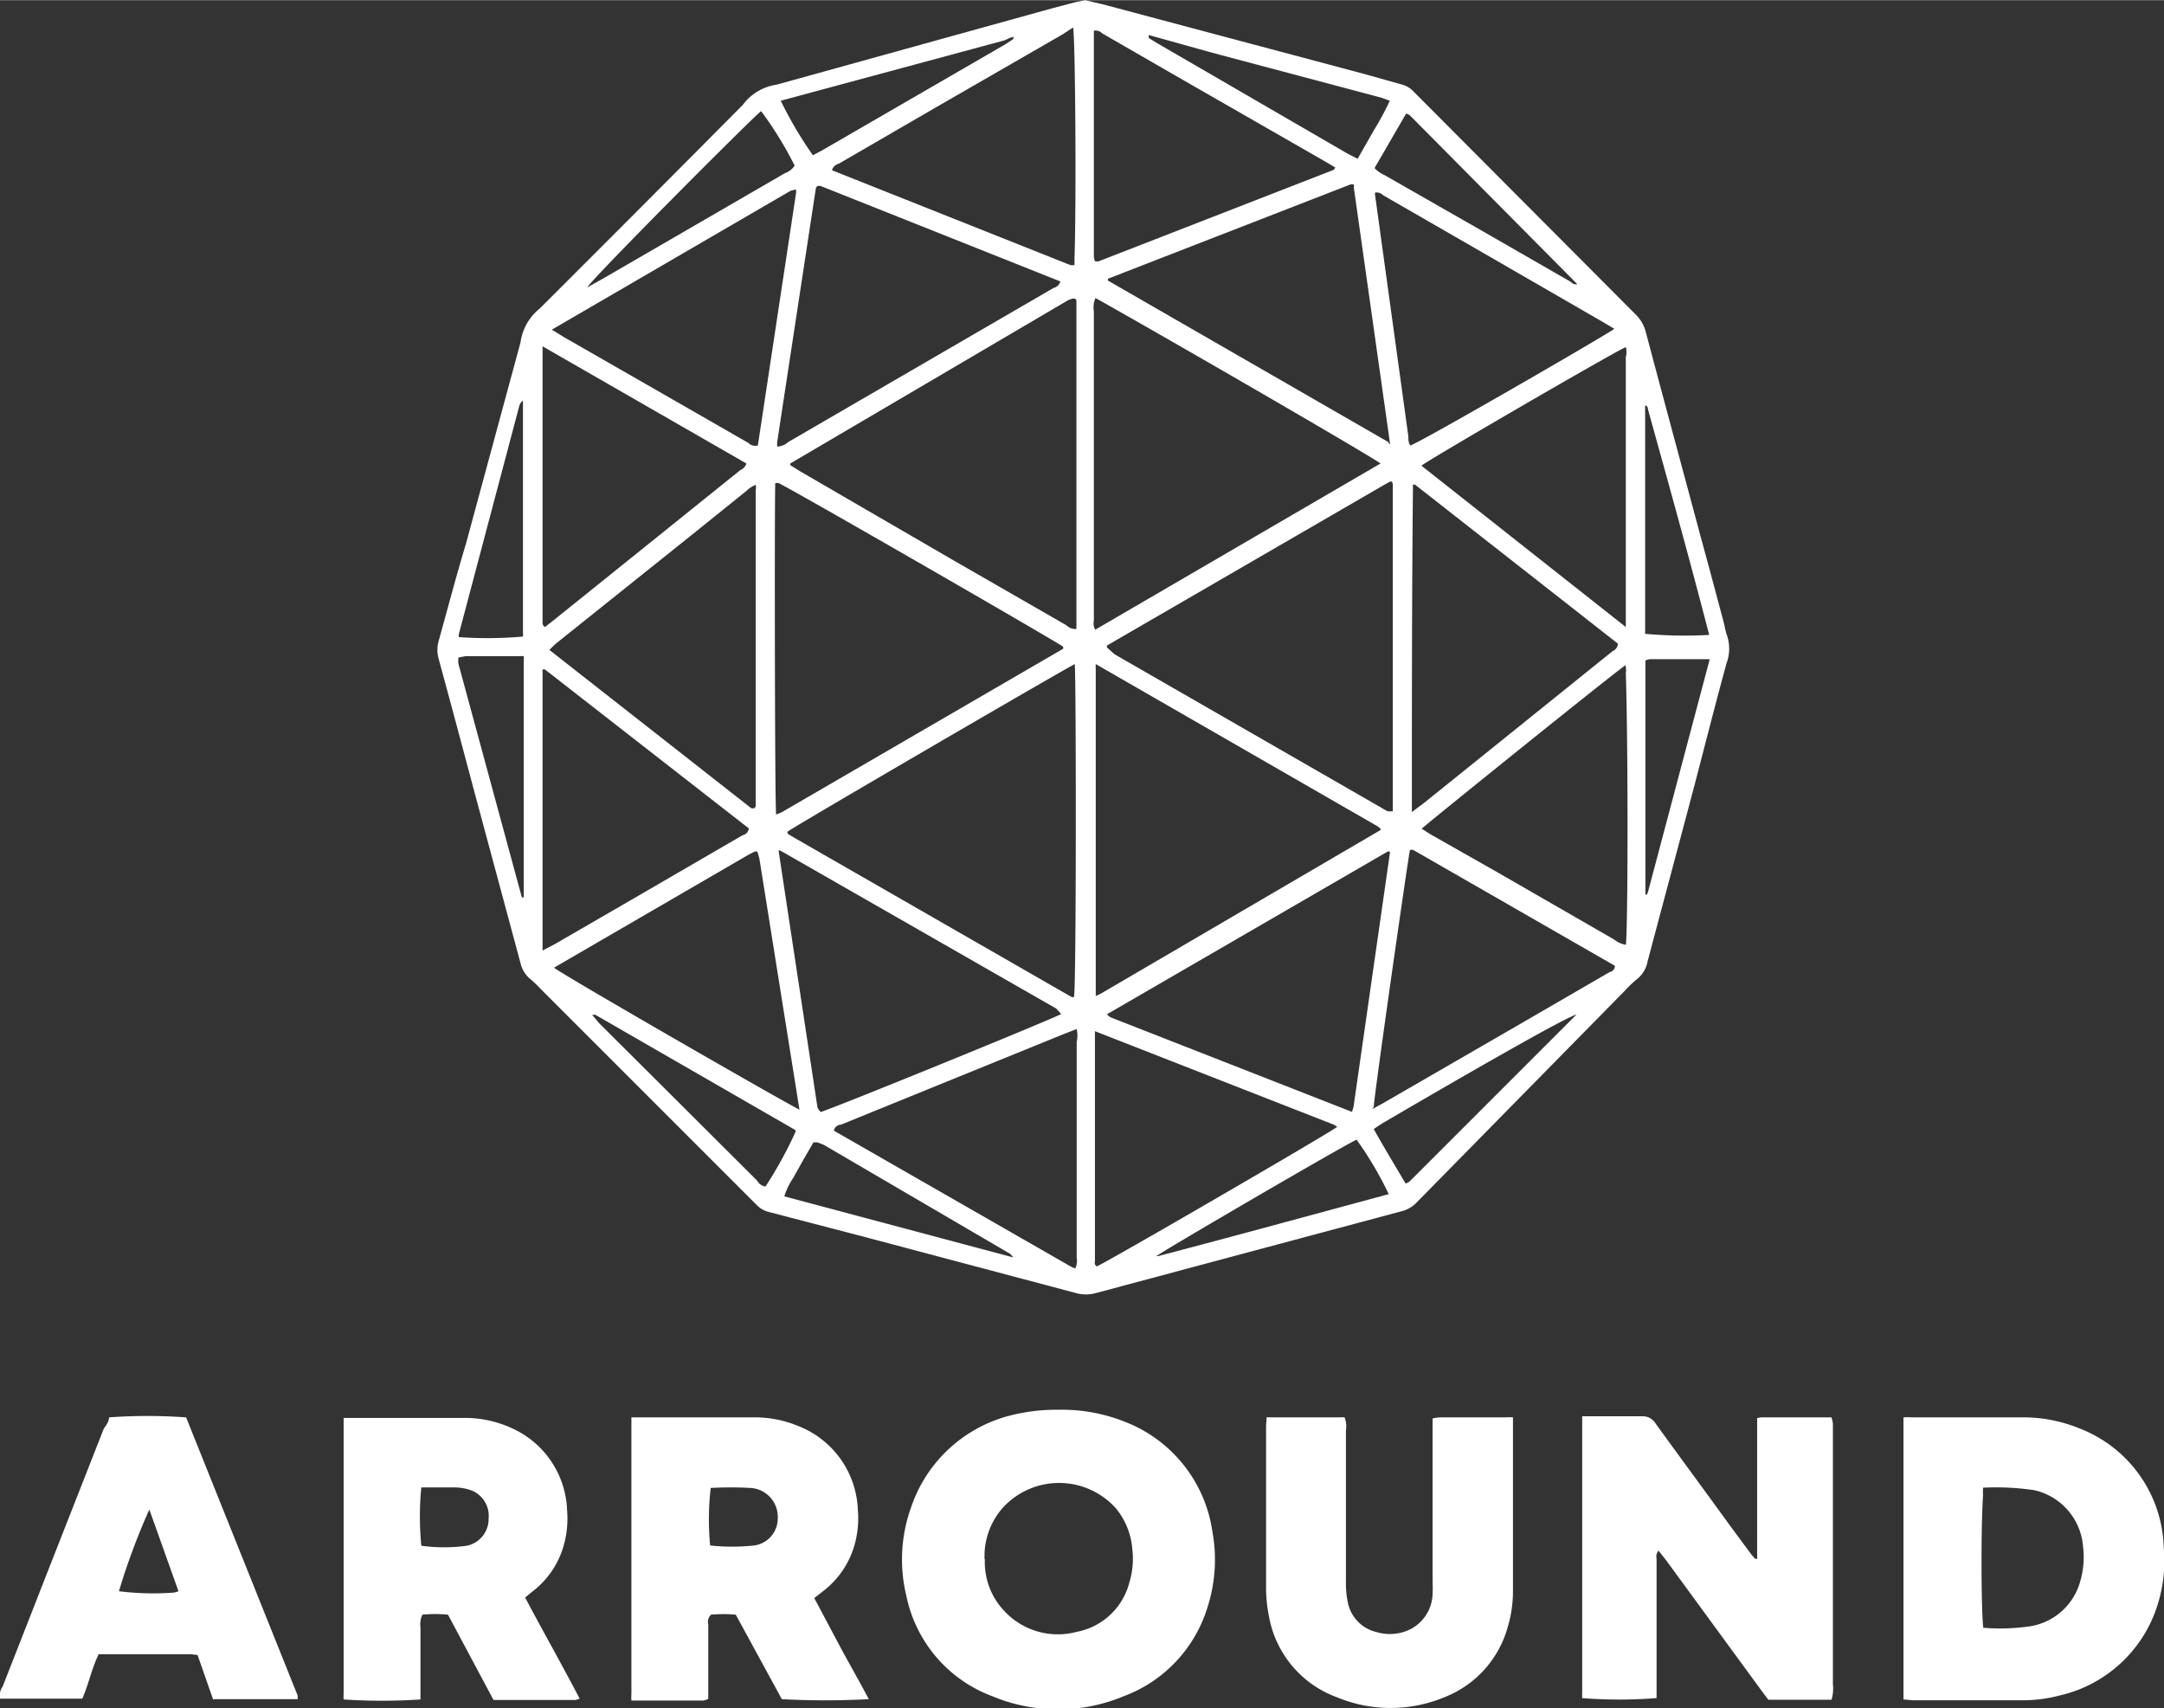 <svg id="Слой_2" data-name="Слой 2" xmlns="http://www.w3.org/2000/svg" width="28.01mm" height="22.11mm" viewBox="0 0 79.41 62.67">
  <rect x="0" y="0" width="79.41" height="62.67" fill="#333333" stroke="none"/>
  <defs>
    <style>
      .cls-1 {
        fill: #fff;
      }
    </style>
  </defs>
  <title>-</title>
  <g id="arround">
    <path class="cls-1" d="M39.82,0l0.64,0.15L50,2.69l1.46,0.41a0.88,0.88,0,0,1,.4.24L60,11.51a1.39,1.39,0,0,1,.39.65c0.66,2.49,1.34,5,2,7.46q0.45,1.65.89,3.31a2.38,2.38,0,0,0,.08.34,1.52,1.52,0,0,1,0,1.05c-0.41,1.49-.79,3-1.18,4.49-0.57,2.15-1.15,4.31-1.72,6.46a1.07,1.07,0,0,1-.39.65,4,4,0,0,0-.44.42L52,44.1a1.16,1.16,0,0,1-.54.33L46,45.89l-5.79,1.55a1.33,1.33,0,0,1-.72,0l-7.76-2.06-3.53-.92a0.94,0.94,0,0,1-.44-0.26l-7.78-7.78c-0.17-.17-0.34-0.36-0.53-0.51a1.08,1.08,0,0,1-.35-0.58l-1.67-6.2c-0.44-1.65-.88-3.3-1.33-4.95a1.2,1.2,0,0,1,0-.68c0.33-1.18.64-2.37,1-3.56l2-7.38a0.23,0.23,0,0,0,0,0,1.92,1.92,0,0,1,.7-1.24q3.74-3.73,7.46-7.48a1.87,1.87,0,0,1,1.24-.74L38.64,0.29l0.84-.22ZM37.16,1.36c-0.11,0-.21.09-0.32,0.12L30.65,3.15l-2,.54a14.57,14.57,0,0,0,1.18,2l0.34-.18,6.72-3.89,0.29-.19a0.23,0.23,0,0,0,0-.11h0l0,0Zm5-.08,0,0h0a0.21,0.21,0,0,0,0,.11l0.29,0.18,7,4.06,0.37,0.19c0.21-.37.41-0.72,0.61-1.07A10.25,10.25,0,0,0,51,3.69L50.7,3.58,44.49,1.93ZM28.48,29.88l0.2-.08,10.33-6a0.17,0.17,0,0,0,0-.08c-0.22-.17-10-5.81-10.44-6a0.41,0.41,0,0,0-.12,0C28.42,18,28.43,29.33,28.48,29.88Zm11.73-5.52a1.16,1.16,0,0,0,0,.18q0,6,0,12a0.06,0.06,0,0,0,0,0l0,0h0l0.19-.09,10.26-6,0,0a0.25,0.25,0,0,0,0-.05,1,1,0,0,0-.13-0.1Zm-0.77,0C39,24.58,29.17,30.3,28.9,30.51a0.29,0.29,0,0,0,0,.07l0.14,0.09,10.29,5.91h0.08C39.5,36.24,39.49,24.81,39.44,24.39Zm0-13.41-0.09,0h0L39.21,11,29,17l0,0a0.27,0.27,0,0,0,0,.06l0.35,0.22L35,20.56l4.14,2.38a0.44,0.44,0,0,0,.36.13V11Zm11.63,6.71-0.05,0h0l-0.15.08L40.62,23.68l0,0a0.24,0.24,0,0,0,0,.07L40.9,24l9.79,5.63a2.49,2.49,0,0,0,.23.13,1.07,1.07,0,0,0,.19,0c0-4,0-8,0-12A0.42,0.42,0,0,0,51.09,17.69ZM40.2,10.93a0.87,0.87,0,0,0-.06.49q0,3.35,0,6.7,0,2.33,0,4.65a0.47,0.47,0,0,0,.05.33L40.36,23l10.3-6,0,0a0.11,0.11,0,0,0,0,0c-0.26-.21-6.58-3.88-10.17-5.91ZM51,16.3a0.24,0.24,0,0,0,0-.09q-0.66-4.67-1.32-9.33a0.41,0.41,0,0,0,0-.12l0,0-0.12,0-8.9,3.46,0,0a0.1,0.1,0,0,0,0,0,0.17,0.17,0,0,0,0,.07l10.28,5.92A0.44,0.44,0,0,0,51,16.3Zm-22.48.08a0.66,0.66,0,0,0,.41-0.17l5.82-3.38,3.91-2.27a0.34,0.34,0,0,0,.25-0.24l-8.79-3.5a0.34,0.34,0,0,0-.12,0,0.2,0.2,0,0,0-.06.07q-0.71,4.66-1.42,9.32A1.22,1.22,0,0,0,28.52,16.37Zm1.58,24.42c0.34-.08,8.44-3.38,8.84-3.6v0l0,0L38.76,37,28.63,31.2h0l-0.06,0L30,40.64A0.79,0.79,0,0,0,30.11,40.79Zm10.52-3.59a0.65,0.65,0,0,0,.13.11l8.86,3.47a1.43,1.43,0,0,0,.06-0.19L51,31.32a0.24,0.24,0,0,0,0-.08,0.18,0.18,0,0,0-.08,0l-10.18,5.9Zm11.19-7.42,0.49-.37,2.1-1.69,4.77-3.84a0.32,0.32,0,0,0,.2-0.28l-7.44-5.83a0.19,0.19,0,0,0-.08,0,0.16,0.16,0,0,0,0,.07C51.81,21.78,51.81,25.73,51.81,29.78Zm-24.09-12a0.91,0.91,0,0,0-.31.2l-2,1.61-5,4c-0.08.07-.16,0.15-0.25,0.24l7.41,5.81a0.45,0.45,0,0,0,.11,0,0.19,0.19,0,0,0,.05-0.07q0-5.8,0-11.61C27.75,17.92,27.74,17.86,27.73,17.76Zm1.63,23-1.48-9.27a2.63,2.63,0,0,0-.08-0.28,0.29,0.29,0,0,0-.1,0l-0.23.12-7.13,4.14,0,0a0.12,0.12,0,0,0,0,0C20.61,35.74,28.9,40.51,29.36,40.72Zm21-.1,0.39-.21,4.88-2.82,3.45-2a0.23,0.23,0,0,0,.19-0.23l-7.4-4.25a0.39,0.39,0,0,0-.12,0C51.68,31.42,50.45,40,50.41,40.61ZM39.38,1L39,1.25,34.35,3.93,30.78,6a0.35,0.35,0,0,0-.25.24l8.75,3.48a0.56,0.56,0,0,0,.15,0c0-.09,0-0.17,0-0.26C39.5,7.36,39.46,1.51,39.38,1ZM19.91,34.87l0.46-.24,3.16-1.83,3.72-2.16a0.29,0.29,0,0,0,.23-0.25L20,24.56a0.2,0.2,0,0,0-.09,0,0.45,0.45,0,0,0,0,.11C19.91,28,19.91,31.42,19.91,34.87ZM39.46,46.53a0.61,0.61,0,0,0,.05-0.38c0-.61,0-1.22,0-1.83q0-3,0-6.09a1.12,1.12,0,0,0,0-.48L39,37.95,34.4,39.82l-3.54,1.44a0.27,0.27,0,0,0-.26.22l8.72,5A0.48,0.48,0,0,0,39.46,46.53ZM19.91,12.7c0,0.22,0,.36,0,0.5q0,3.56,0,7.13c0,0.83,0,1.65,0,2.48A0.18,0.18,0,0,0,20,23l0.33-.26,1.12-.9,5.72-4.6A0.38,0.38,0,0,0,27.39,17Zm0.34-.61,0.44,0.27,4.9,2.81,1.88,1.08a0.35,0.35,0,0,0,.34.09l1.4-9.25a0.52,0.52,0,0,0,0-.14A1,1,0,0,0,29,7ZM59.65,24.4c-0.56.39-7.23,5.77-7.48,6l0.33,0.21L54.95,32l4.29,2.47a0.9,0.9,0,0,0,.42.19c0.08-.44.09-7.24,0-10C59.68,24.62,59.67,24.54,59.65,24.4ZM40.18,37.83c0,0.23,0,.39,0,0.55q0,3.24,0,6.47c0,0.48,0,1,0,1.43a0.15,0.15,0,0,0,.07.18c0.38-.16,8.55-4.9,8.82-5.12a1,1,0,0,0-.15-0.09ZM59.66,23c0-.23,0-0.37,0-0.51q0-1.8,0-3.61,0-2.89,0-5.78a0.67,0.67,0,0,0,0-.37c-0.38.15-7.2,4.11-7.5,4.35ZM40.18,9.58a0.44,0.44,0,0,0,.14,0l8.61-3.35A0.24,0.24,0,0,0,49,6.14l-0.37-.22-5.23-3L40.45,1.22a0.34,0.34,0,0,0-.31-0.1q0,4.15,0,8.29A0.79,0.79,0,0,0,40.18,9.58Zm19.06,2.48-0.4-.24-4.4-2.54L50.76,7.16a0.34,0.34,0,0,0-.3-0.1,0.35,0.35,0,0,0,0,.09L51.68,16c0,0.11,0,.23.07,0.34l0,0,0,0C52.1,16.24,58.76,12.39,59.24,12.06ZM16.82,24.12a0.18,0.18,0,0,0,0,.05,0.8,0.8,0,0,0,0,.17l2.33,8.58,0,0h0.07q0-4.32,0-8.64a1.72,1.72,0,0,0,0-.21,0.54,0.54,0,0,0-.14,0l-2,0Zm43.56,8.7,0.05,0,0,0a0.75,0.75,0,0,0,.05-0.12l2.26-8.52a0.09,0.09,0,0,0,0,0l0,0-0.12,0H60.54a0.57,0.57,0,0,0-.16.05v8.74ZM21.55,10.54l0.64-.36L28.8,6.35a0.71,0.71,0,0,0,.36-0.28,13.53,13.53,0,0,0-1.23-2C27.59,4.33,21.71,10.23,21.55,10.54Zm0.17,26.68L22,37.55l2.37,2.36,3.42,3.41a0.4,0.4,0,0,0,.3.21,15,15,0,0,0,1.1-2,0.22,0.22,0,0,0,0-.07l-7.34-4.23H21.73Zm36.13,0c-0.36.08-3.72,2-7.14,4l-0.3.2c0.38,0.68.78,1.34,1.17,2a0.63,0.63,0,0,0,.14-0.07ZM19.19,23.35a0.8,0.8,0,0,0,0-.16q0-4.25,0-8.5a0.38,0.38,0,0,0-.14.22l-2.21,8.34a0.34,0.34,0,0,0,0,.12A14.74,14.74,0,0,0,19.19,23.35ZM42.44,46.08a0.15,0.15,0,0,0,.07,0c2.82-.74,5.63-1.51,8.45-2.27a12.67,12.67,0,0,0-1.18-2C49.21,42.08,42.71,45.87,42.44,46.08Zm8-39.92a1.12,1.12,0,0,0,.37.26L54.45,8.5l3.2,1.84a0.23,0.23,0,0,0,.23.08L51.73,4.22a0.51,0.51,0,0,0-.13-0.06ZM62.72,23.29C62,20.5,61.23,17.74,60.47,15a0.12,0.12,0,0,0-.1-0.13c0,0.07,0,.14,0,0.21q0,4.08,0,8.17a0.08,0.08,0,0,0,0,0l0,0A16.14,16.14,0,0,0,62.72,23.29ZM37.18,46.13A0.87,0.87,0,0,0,37.07,46l-6.84-4L30,41.91H29.85l-0.36.62-0.38.68a2.7,2.7,0,0,0-.33.68Z"/>
    <g>
      <path class="cls-1" d="M38.84,51.72a6.27,6.27,0,0,1,2.51.47,5.1,5.1,0,0,1,3.14,4A5.71,5.71,0,0,1,44.3,59a5.06,5.06,0,0,1-3.06,3.23,6.26,6.26,0,0,1-4.83,0,5,5,0,0,1-3.15-3.68,5.64,5.64,0,0,1,.16-3.21A5.19,5.19,0,0,1,37,51.95,6.85,6.85,0,0,1,38.84,51.72Zm-2.7,5.49a2.6,2.6,0,0,0,.71,1.89,2.68,2.68,0,0,0,2.66.77,2.47,2.47,0,0,0,1.93-1.8,3,3,0,0,0,.11-1.25,2.68,2.68,0,0,0-.59-1.47,2.8,2.8,0,0,0-4.09-.11A2.67,2.67,0,0,0,36.13,57.21Z"/>
      <path class="cls-1" d="M67.21,62.36H64.89L64.62,62l-3.49-4.77-0.27-.34a0.34,0.34,0,0,0-.07.3q0,2.33,0,4.65c0,0.16,0,.31,0,0.46a17.31,17.31,0,0,1-2.73,0,2.17,2.17,0,0,1,0-.23c0-.09,0-0.17,0-0.26q0-4.67,0-9.35c0-.16,0-0.32,0-0.5,0.14,0,.25,0,0.36,0,0.61,0,1.22,0,1.83,0a0.55,0.55,0,0,1,.5.26c0.91,1.26,1.83,2.5,2.74,3.76l0.74,1c0.06,0.08.12,0.15,0.18,0.21l0.07,0a0.08,0.08,0,0,0,0,0,0.59,0.59,0,0,0,0-.09q0-2.48,0-5a0.33,0.33,0,0,1,0-.07A0.61,0.61,0,0,1,64.67,52H67.1l0.11,0a1.73,1.73,0,0,1,.05.23c0,0.1,0,.2,0,0.3q0,4.63,0,9.26A1.45,1.45,0,0,1,67.21,62.36Z"/>
      <path class="cls-1" d="M69.85,62.35V52a1.87,1.87,0,0,1,.3,0c1.33,0,2.67,0,4,0a5.44,5.44,0,0,1,2.12.39,4.83,4.83,0,0,1,3.13,4.37,5.39,5.39,0,0,1-.22,2.1A4.91,4.91,0,0,1,75.6,62.2a5.31,5.31,0,0,1-1.42.18h-4Zm2.93-2.63a7.51,7.51,0,0,0,1.75-.06A2.28,2.28,0,0,0,76.34,58a3.12,3.12,0,0,0,.1-1.25,2.3,2.3,0,0,0-1.8-2.08,9.61,9.61,0,0,0-1.87-.09,2.36,2.36,0,0,0,0,.28C72.68,56.22,72.71,59.32,72.78,59.72Z"/>
      <path class="cls-1" d="M23.13,52c0.16,0,.27,0,0.38,0H27.6a4.17,4.17,0,0,1,1.7.32,3.44,3.44,0,0,1,2.18,3.08,3.6,3.6,0,0,1-.09,1.16,3.25,3.25,0,0,1-1.19,1.82l-0.32.25,1,1.88c0.33,0.61.67,1.2,1,1.83a30.24,30.24,0,0,1-3.19,0L27,59.24a4.88,4.88,0,0,0-.91,0,0.37,0.37,0,0,0-.1.35c0,0.75,0,1.51,0,2.26,0,0.16,0,.32,0,0.48a0.7,0.7,0,0,1-.18.06H23.32l-0.15,0a1.55,1.55,0,0,1,0-.24c0-.36,0-0.72,0-1.09q0-4.24,0-8.48V52Zm2.93,4.7a7.46,7.46,0,0,0,1.62,0,1,1,0,0,0,.86-1,1.06,1.06,0,0,0-1-1.11,13.05,13.05,0,0,0-1.46,0A10.07,10.07,0,0,0,26.06,56.71Z"/>
      <path class="cls-1" d="M19.27,58.61c0.66,1.25,1.35,2.46,2,3.71a0.73,0.73,0,0,1-.16.05h-3l-1.67-3.13a4.7,4.7,0,0,0-.94,0,0.83,0.83,0,0,0-.07.47c0,0.74,0,1.48,0,2.22,0,0.14,0,.28,0,0.42a21.21,21.21,0,0,1-2.82,0,2.26,2.26,0,0,1,0-.24c0-.09,0-0.17,0-0.26q0-4.67,0-9.34c0-.16,0-0.31,0-0.49,0.14,0,.25,0,0.37,0H17a4.11,4.11,0,0,1,1.81.39,3.43,3.43,0,0,1,2,3,3.63,3.63,0,0,1-.09,1.16,3.24,3.24,0,0,1-1.22,1.85Zm-3.81-1.9a6.12,6.12,0,0,0,1.67,0,1,1,0,0,0,.8-1,1,1,0,0,0-.72-1.06,1.85,1.85,0,0,0-.51-0.08c-0.33,0-.67,0-1,0l-0.24,0A11,11,0,0,0,15.46,56.7Z"/>
      <path class="cls-1" d="M46.48,52A0.49,0.49,0,0,1,46.62,52h2.52a1.32,1.32,0,0,1,.2,0,0.91,0.91,0,0,1,.05.48c0,1.86,0,3.71,0,5.57a3.45,3.45,0,0,0,.06.69,1.4,1.4,0,0,0,1.07,1.14,1.71,1.71,0,0,0,1.11-.05,1.5,1.5,0,0,0,.94-1.35,4,4,0,0,0,0-.43q0-2.76,0-5.52c0-.16,0-0.32,0-0.49A1.47,1.47,0,0,1,52.86,52h2.39a1.88,1.88,0,0,1,.27,0c0,0.13,0,.24,0,0.35q0,3,0,6a4.58,4.58,0,0,1-.2,1.37A3.87,3.87,0,0,1,53,62.27a5.14,5.14,0,0,1-3.94,0,3.89,3.89,0,0,1-2.5-3,5.24,5.24,0,0,1-.1-1c0-2,0-3.94,0-5.91C46.46,52.26,46.47,52.15,46.48,52Z"/>
      <path class="cls-1" d="M7.83,62.38L7.25,60.72,7,60.69H3.62c-0.26.54-.37,1.11-0.6,1.63l0,0H0a0.59,0.59,0,0,1,.1-0.45l1.79-4.57,1.92-4.89C3.89,52.3,4,52.16,4,52a19.71,19.71,0,0,1,2.83,0L10.92,62.2a0.45,0.45,0,0,1,0,.14l-0.16,0H7.83Zm-3.46-4a10.1,10.1,0,0,0,2,.05,0.88,0.88,0,0,0,.18-0.05l-1.07-3A24.6,24.6,0,0,0,4.37,58.36Z"/>
    </g>
  </g>
</svg>
